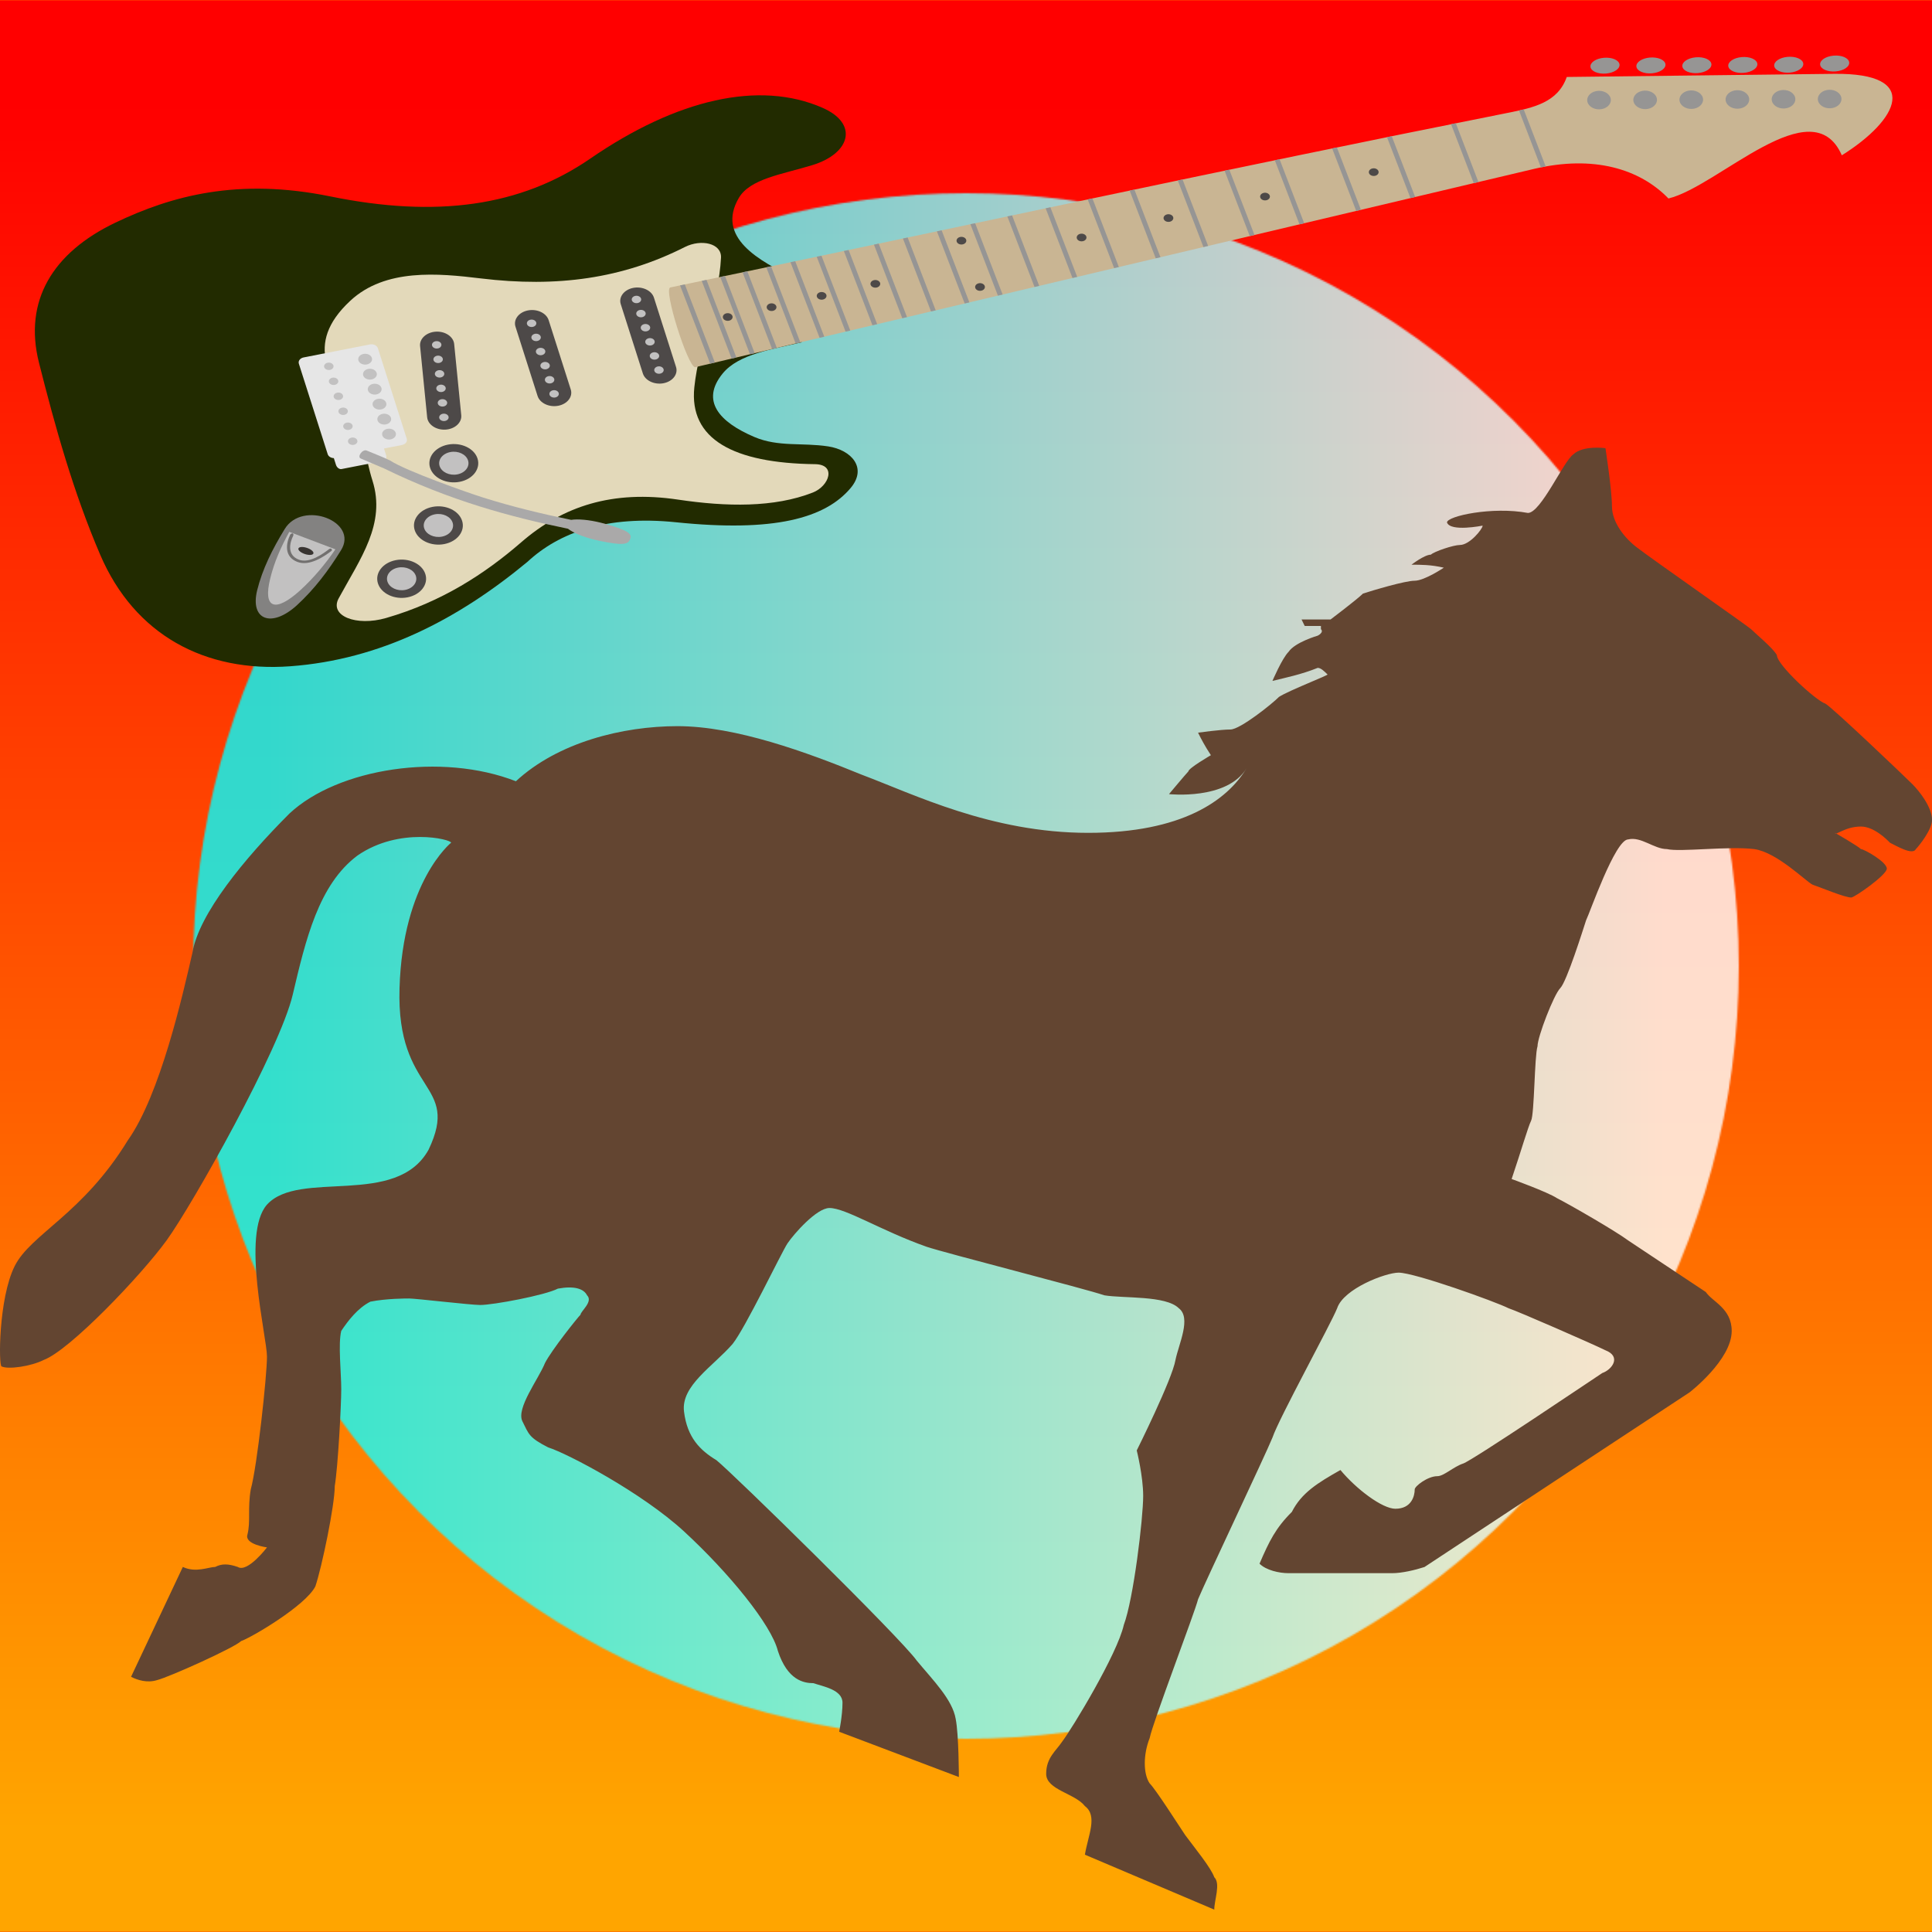 <?xml version="1.0" encoding="UTF-8" standalone="no"?>
<svg
   width="1600"
   height="1600"
   version="1.1"
   viewBox="0 0 1200 1200"
   id="svg4"
   sodipodi:docname="maneline-logo.svg"
   inkscape:version="1.2.2 (b0a8486541, 2022-12-01)"
   inkscape:export-filename="maneline-logo.png"
   inkscape:export-xdpi="30.719999"
   inkscape:export-ydpi="30.719999"
   xmlns:inkscape="http://www.inkscape.org/namespaces/inkscape"
   xmlns:sodipodi="http://sodipodi.sourceforge.net/DTD/sodipodi-0.dtd"
   xmlns="http://www.w3.org/2000/svg"
   xmlns:svg="http://www.w3.org/2000/svg">
  <defs id="defs8">
    <!--
    based on the example at
    https://developer.mozilla.org/en-US/docs/Web/SVG/Tutorials/SVG_from_scratch/Patterns
    -->

    <linearGradient id="Gradient1">
      <stop offset="5%" stop-color="cyan" />
      <stop offset="95%" stop-color="white" />
    </linearGradient>
    <linearGradient id="Gradient2" x1="0" x2="0" y1="0" y2="1">
      <stop offset="5%" stop-color="red" />
      <stop offset="95%" stop-color="orange" />
    </linearGradient>

    <pattern id="Pattern" x="0" y="0" width="100%" height="100%">
      <rect x="0" y="0" width="100%" height="100%" fill="skyblue" />
      <rect x="0" y="0" width="100%" height="100%" fill="url(#Gradient2)" />
      <circle
          cx="50%"
          cy="50%"
          r="40%"
          fill="url(#Gradient1)"
          fill-opacity="0.8" />
    </pattern>

  </defs>
  <sodipodi:namedview
     id="namedview6"
     pagecolor="#ffffff"
     bordercolor="#000000"
     borderopacity="0.25"
     inkscape:showpageshadow="2"
     inkscape:pageopacity="0.0"
     inkscape:pagecheckerboard="0"
     inkscape:deskcolor="#d1d1d1"
     inkscape:document-units="pt"
     showgrid="false"
     inkscape:zoom="0.464375"
     inkscape:cx="608.34455"
     inkscape:cy="750.47106"
     inkscape:window-width="1920"
     inkscape:window-height="1018"
     inkscape:window-x="0"
     inkscape:window-y="30"
     inkscape:window-maximized="1"
     inkscape:current-layer="svg4" />
  <rect width="100%" height="100%" fill="url(#Pattern)" />
  <path
     d="m 820.468,390.784 c 2.016,2.074 -2.027,4.043 -2.027,4.043 0,0 -14.051,4.043 -18.098,10.055 -4.043,4.055 -10.008,18.047 -10.008,18.047 8.039,-1.969 18.098,-4.043 28.105,-8.102 2.027,0 4.043,2.09 6.07,4.055 1.969,0 -24.168,10.055 -30.133,13.992 -4.043,4.164 -24.109,20.23 -30.121,20.23 -6.012,0 -20.125,1.969 -20.125,1.969 2.027,4.043 4.043,7.981 7.981,13.992 0,0 -13.992,8.102 -13.992,10.066 -1.969,2.074 -12.035,14.113 -12.035,14.113 0,0 36.145,3.926 48.18,-16.078 -12.035,20.004 -40.141,40.129 -98.41,40.129 -60.254,0 -108.41,-24.047 -140.55,-36.086 -34.176,-13.992 -78.336,-30.18 -114.49,-30.18 -34.117,0 -74.293,10.055 -100.38,34.223 -46.199,-18.035 -110.48,-8.09 -140.62,20.016 -28.105,28.105 -56.207,62.328 -60.254,86.281 -6.012,26.242 -20.062,88.453 -40.141,116.68 -28.152,46.02 -60.254,58.164 -70.309,78.168 -10.055,20.125 -10.055,62.328 -8.09,62.328 4.043,1.969 18.156,0 26.184,-4.055 16.078,-6.012 60.203,-52.152 76.273,-74.242 16.066,-22.199 70.367,-118.63 78.348,-152.64 8.039,-34.117 16.066,-68.34 40.188,-86.387 26.137,-18.047 58.176,-10.055 58.176,-7.981 0,0 -30.07,24.059 -32.039,90.324 -2.074,66.254 38.113,58.273 18.035,100.38 -20.113,36.18 -80.305,12.023 -100.37,34.105 -16.078,18.156 0,82.332 0,94.355 0,12.145 -6.121,68.34 -10.055,82.453 -2.074,12.023 0,20.004 -2.074,28.105 -1.969,6.121 12.145,7.981 12.145,7.981 0,0 -12.145,15.961 -18.156,12.133 -6.012,-2.074 -10.008,-2.074 -14.004,0 -4.043,0 -12.023,3.828 -20.113,0 l -32.16,68.242 c 4.055,2.074 10.066,3.938 16.078,2.074 8.09,-2.074 48.227,-20.23 52.262,-24.266 6.012,-1.969 40.141,-21.984 46.152,-34.008 4.043,-12.035 12.023,-50.293 12.023,-62.219 2.027,-12.145 4.043,-50.305 4.043,-60.254 0,-10.055 -2.016,-28.105 0,-36.191 4.055,-6.012 10.066,-14.113 18.109,-18.156 9.996,-1.969 22.031,-1.969 24.047,-1.969 4.055,0 38.219,4.043 44.184,4.043 8.039,0 40.188,-6.012 48.227,-10.164 10.055,-1.859 16.02,0 18.098,4.152 3.996,3.938 -4.043,9.949 -4.043,12.035 -1.969,1.957 -18.047,22.078 -22.094,30.059 -4.043,10.066 -18.047,28.105 -13.992,36.203 3.984,7.981 3.984,10.055 16.02,16.188 12.086,3.816 58.223,28.105 84.348,52.164 28.105,25.906 54.238,58.055 58.297,74.242 5.953,18.156 16.008,20.016 22.031,20.016 6.07,2.074 18.098,4.043 18.098,12.133 0,7.992 -2.074,18.047 -2.074,18.047 l 74.352,28.117 c 0,0 0,-26.148 -1.969,-36.098 -2.027,-12.035 -14.113,-24.059 -24.18,-36.203 -9.996,-14.102 -114.36,-116.45 -124.49,-124.54 -9.996,-6.023 -18.098,-14.004 -20.062,-30.07 -2.074,-16.188 18.047,-28.105 30.191,-42.109 7.981,-10.055 30.07,-56.305 34.055,-62.426 3.996,-5.902 18.098,-21.984 26.074,-21.984 10.066,0 32.16,14.113 60.301,24.059 12.035,4.043 98.352,26.027 110.5,30.18 12.023,1.969 38.051,0 46.152,7.981 7.981,6.012 0,22.199 -2.027,32.148 -2.027,12.035 -24.059,56.207 -24.059,56.207 0,0 3.996,15.973 3.996,28.223 0,13.992 -6.012,64.188 -12.035,80.148 -4.043,18.156 -32.148,64.402 -38.219,72.395 -3.984,6.012 -9.996,10.066 -9.996,20.125 0,9.949 18.035,12.145 24.047,20.016 8.102,6.121 2.027,18.035 0,30.18 l 80.363,34.117 c 0,-6.012 4.055,-16.078 0,-20.125 -2.074,-5.902 -12.023,-18.035 -18.035,-26.137 -4.043,-6.012 -18.098,-28.105 -22.094,-32.148 -4.043,-5.902 -4.043,-17.93 0,-28.117 1.969,-9.938 28.105,-78.191 30.07,-86.27 4.043,-9.949 42.215,-90.434 46.199,-100.38 4.043,-12.023 36.145,-70.297 40.188,-80.363 3.996,-12.133 30.133,-22.094 38.172,-22.094 9.996,0 60.254,18.047 68.23,22.094 6.012,1.969 52.273,22.199 60.254,26.137 10.066,3.938 4.043,12.035 -1.969,14.113 -6.012,3.938 -80.375,54.133 -86.387,56.207 -6.012,1.969 -12.023,7.871 -16.078,7.871 -6.012,0 -14.051,6.238 -14.051,8.207 0,4.043 -1.969,12.023 -12.023,12.023 -8.039,0 -24.109,-12.023 -34.117,-24.059 -14.113,7.981 -24.121,14.113 -30.18,26.027 -10.008,9.949 -14.051,18.156 -20.074,32.148 4.055,4.043 12.086,5.902 18.047,5.902 h 64.285 c 6.023,0 14.051,-1.859 20.125,-3.828 6.012,-4.043 164.64,-108.47 164.64,-108.47 0,0 26.184,-20.125 26.184,-38.16 0,-14.113 -12.133,-18.156 -16.066,-24.168 -6.07,-3.938 -42.215,-28.105 -48.227,-32.039 -8.102,-6.012 -36.203,-22.199 -44.184,-26.242 -6.07,-3.938 -28.211,-11.914 -28.211,-11.914 6.121,-18.156 10.117,-32.16 12.086,-36.203 2.074,-4.043 2.074,-40.246 3.996,-46.246 0,-5.902 10.117,-32.039 14.102,-36.086 4.043,-4.043 14.113,-36.191 16.078,-42.215 2.074,-3.938 18.035,-50.184 26.137,-50.184 7.981,-1.969 16.066,6.012 24.059,6.012 8.09,1.969 38.16,-1.969 54.238,0 14.102,1.969 32.148,20.125 36.191,22.094 6.012,2.074 20.016,7.981 24.059,7.981 2.027,0 22.094,-14.004 22.094,-17.941 0,-4.152 -14.113,-12.133 -16.078,-12.133 -1.969,-1.969 -16.02,-10.066 -16.02,-10.066 0,2.09 5.965,-3.938 16.02,-3.938 8.039,0 16.078,7.992 18.047,10.066 4.043,1.969 14.102,7.981 16.066,3.938 2,-2.012 10.039,-12.078 10.039,-18.078 0,-8.09 -8.039,-18.035 -12.035,-22.094 -3.984,-4.043 -50.195,-48.109 -54.238,-50.184 -6.012,-1.969 -30.07,-24.18 -30.07,-30.07 -2.074,-4.164 -14.102,-14.113 -16.066,-16.188 -2.09,-1.969 -62.27,-44.062 -70.309,-50.305 -8.039,-5.902 -16.078,-15.961 -16.078,-26.016 0,-9.949 -4.043,-36.086 -4.043,-36.086 0,0 -13.992,-1.969 -20.062,3.938 -5.965,4.152 -20.062,36.301 -28.105,36.301 -22.152,-4.152 -50.258,1.969 -50.258,5.902 2.074,6.012 22.141,1.969 22.141,1.969 0,2.074 -8.039,12.023 -14.113,12.023 -3.984,0 -16.02,4.043 -18.035,6.012 -3.996,0 -12.035,6.238 -12.035,6.238 5.965,0 12.035,0 20.074,1.848 0,0 -12.035,8.102 -18.109,8.102 -5.953,0 -26.074,6.012 -32.09,7.981 -4.043,3.938 -20.125,16.078 -20.125,16.078 h -18.047 l 1.969,4.043 h 10.066 v 1.98 z"
     fill="#634531"
     fill-rule="evenodd"
     id="path2" />
  <path
     fill="#1860a2"
     d="M 62.236,344.562 C 45.577,305.714 34.351,265.486 24.204,225.281 14.526,186.927 32.706,156.929 71.583,138.326 106.552,121.593 147.857,110.294 205.105,121.981 c 65.839,13.442 118.158,6.351 161.503,-23.461 53.777,-36.988 105.055,-48.773 144.323,-31.542 22.564,9.901 17.246,28.373 -6.385,35.591 -18.874,5.765 -38.697,8.451 -45.654,20.39 -14.191,24.354 12.058,39.078 35.83,50.214 1.062,13.146 2.125,26.293 3.187,39.439 -18.088,4.352 -39.1,7.149 -49.09,19.428 -13.748,16.899 -2.146,30.117 19.877,39.44 14.754,6.246 29.628,3.335 45.651,5.774 14.538,2.213 24.529,13.359 13.987,25.876 -15.857,18.828 -47.638,27.529 -108.486,21.252 -43.104,-4.446 -72.57,6.311 -92.288,24.62 -43.263,35.797 -91.38,60.701 -147.271,64.825 -52.959,3.907 -96.68,-19.431 -118.051,-69.266 z"
     id="path11"
     style="fill:#222b00;stroke-width:76.204" />
  <path
     fill="#e3d9ba"
     d="m 217.976,254.937 c -10.964,-18.864 -30.258,-40.412 -0.362,-68.161 21.71,-20.151 54.444,-17.066 81.073,-13.839 47.308,5.733 87.962,0.097 126.7,-19.508 10.05,-5.087 22.892,-2.41 22.444,6.635 -1.343,27.148 -13.739,53.388 -16.566,80.466 -3.366,32.242 24.235,47.151 74.957,47.773 13.45,0.165 8.908,13.591 -1.344,17.611 -24.025,9.421 -53.573,8.894 -83.677,4.411 -40.696,-6.062 -71.516,4.003 -97.387,26.432 -22.577,19.574 -49.401,37.099 -84.02,47.102 -18.504,5.347 -35.379,-1.268 -29.435,-12.211 13.512,-24.873 29.493,-46.294 20.981,-73.16 -4.592,-14.491 -5.468,-29.963 -13.365,-43.551 z"
     id="path13"
     style="stroke-width:76.204" />
  <path
     fill="#c9b593"
     d="m 935.981,70.203 c 16.657,-3.313 31.58,-6.548 37.165,-22.398 l 166.025,-1.945 c 54.784,-0.641 40.015,28.577 4.823,50.6 -18.456,-42.088 -76.571,19.298 -107.689,26.816 -17.865,-18.428 -46.538,-27.11 -83.523,-18.367 L 431.757,228.086 C 427.134,227.811 411.724,178.985 416.423,178.519 589.609,142.413 762.279,104.751 935.982,70.203 Z"
     id="path15"
     style="stroke-width:76.204" />
  <path
     fill="#969594"
     d="m 996.188,35.893 c 4.978,-0.438 9.329,1.397 9.716,4.098 0.387,2.701 -3.335,5.248 -8.314,5.686 -4.978,0.439 -9.329,-1.397 -9.716,-4.098 -0.387,-2.701 3.335,-5.247 8.314,-5.686 z m 142.66,-1.329 c 4.978,-0.439 9.33,1.397 9.716,4.098 0.387,2.701 -3.336,5.247 -8.314,5.686 -4.978,0.438 -9.329,-1.397 -9.716,-4.098 -0.387,-2.701 3.336,-5.247 8.314,-5.685 z m -114.127,1.183 c 4.978,-0.438 9.329,1.398 9.716,4.099 0.387,2.701 -3.335,5.247 -8.314,5.685 -4.978,0.439 -9.329,-1.397 -9.716,-4.098 -0.387,-2.701 3.335,-5.247 8.314,-5.686 z m 85.599,-0.435 c 4.979,-0.438 9.329,1.397 9.716,4.098 0.387,2.701 -3.335,5.248 -8.314,5.686 -4.979,0.439 -9.329,-1.397 -9.716,-4.098 -0.387,-2.701 3.335,-5.247 8.314,-5.686 z m -57.066,0.29 c 4.979,-0.438 9.329,1.397 9.716,4.098 0.387,2.701 -3.335,5.248 -8.314,5.686 -4.979,0.439 -9.329,-1.397 -9.716,-4.098 -0.387,-2.701 3.335,-5.247 8.314,-5.686 z m 28.533,-0.145 c 4.978,-0.438 9.329,1.397 9.716,4.098 0.387,2.701 -3.335,5.247 -8.314,5.685 -4.978,0.439 -9.329,-1.397 -9.716,-4.098 -0.387,-2.701 3.335,-5.247 8.314,-5.685 z"
     id="path17"
     style="stroke-width:76.204" />
  <path
     fill="#969594"
     fill-rule="nonzero"
     d="m 946.404,67.95 13.649,35.444 c -0.983,0.177 -1.973,0.368 -2.967,0.57 L 943.483,68.64 c 0.986,-0.222 1.959,-0.451 2.921,-0.689 z m -42.176,8.603 14.06,36.511 -2.92,0.69 -14.096,-36.606 z m -39.784,8.052 14.537,37.751 -2.92,0.69 -14.572,-37.84 z m -34.075,6.97 14.92,38.746 -2.92,0.691 -14.953,-38.83 z m -35.613,7.349 15.298,39.728 -2.921,0.69 -15.328,-39.806 z m -60.259,12.556 15.895,41.277 -2.92,0.69 -15.922,-41.349 z m -29.901,6.275 16.175,42.004 -2.92,0.691 -16.202,-42.075 z m -26.068,5.49 16.412,42.621 -2.92,0.69 -16.44,-42.69 z m -26.113,5.511 16.646,43.228 -2.92,0.691 -16.673,-43.297 z m -23.794,5.03 16.856,43.774 -2.92,0.69 -16.882,-43.841 z m -22.943,4.855 17.057,44.295 -2.92,0.69 -17.083,-44.362 z m -20.818,4.406 17.24,44.769 -2.92,0.69 -17.265,-44.835 z m -21.101,4.467 17.424,45.247 -2.92,0.69 -17.45,-45.314 z m -17.986,3.805 17.581,45.657 -2.92,0.69 -17.608,-45.724 z m -18.695,3.951 17.746,46.086 -2.92,0.69 -17.773,-46.154 z m -16.856,3.559 17.897,46.476 -2.92,0.69 -17.923,-46.545 z m -16.29,3.435 18.044,46.858 -2.92,0.69 -18.071,-46.927 z m -15.017,3.163 18.181,47.213 -2.92,0.691 -18.208,-47.284 z m -14.736,3.097 18.317,47.567 -2.92,0.691 -18.345,-47.639 z m -13.887,2.914 18.447,47.906 -2.92,0.69 -18.476,-47.978 z m -11.48,2.404 18.557,48.19 -2.92,0.69 -18.585,-48.263 z m -13.467,2.815 18.687,48.527 -2.92,0.69 -18.716,-48.602 z m 338.213,-71.248 15.613,40.545 -2.92,0.69 -15.643,-40.621 z"
     id="path19"
     style="stroke-width:76.204" />
  <path
     fill="#4d4948"
     d="m 451.164,194.606 c 1.612,-0.361 3.293,0.37 3.754,1.634 0.46,1.263 -0.473,2.581 -2.085,2.942 -1.612,0.361 -3.293,-0.37 -3.754,-1.634 -0.461,-1.263 0.473,-2.581 2.085,-2.942 z"
     id="path21"
     style="stroke-width:76.204" />
  <path
     fill="#4d4948"
     d="m 478.407,188.501 c 1.612,-0.362 3.293,0.37 3.754,1.634 0.461,1.264 -0.473,2.581 -2.084,2.942 -1.612,0.362 -3.293,-0.37 -3.754,-1.634 -0.461,-1.263 0.473,-2.581 2.084,-2.942 z"
     id="path23"
     style="stroke-width:76.204" />
  <path
     fill="#4d4948"
     d="m 509.495,181.476 c 1.612,-0.361 3.293,0.37 3.754,1.634 0.461,1.263 -0.473,2.581 -2.084,2.942 -1.612,0.361 -3.293,-0.37 -3.754,-1.634 -0.461,-1.263 0.473,-2.581 2.084,-2.942 z"
     id="path25"
     style="stroke-width:76.204" />
  <path
     fill="#4d4948"
     d="m 542.861,174.006 c 1.612,-0.361 3.293,0.37 3.754,1.634 0.46,1.263 -0.473,2.581 -2.085,2.942 -1.612,0.361 -3.293,-0.37 -3.753,-1.634 -0.461,-1.263 0.473,-2.581 2.084,-2.942 z"
     id="path27"
     style="stroke-width:76.204" />
  <path
     fill="#4d4948"
     d="m 670.962,145.229 c 1.612,-0.361 3.293,0.37 3.754,1.634 0.461,1.263 -0.473,2.581 -2.084,2.942 -1.612,0.362 -3.293,-0.37 -3.754,-1.634 -0.461,-1.263 0.473,-2.581 2.084,-2.942 z"
     id="path29"
     style="stroke-width:76.204" />
  <path
     fill="#4d4948"
     d="m 784.896,119.805 c 1.612,-0.362 3.293,0.37 3.754,1.634 0.461,1.263 -0.473,2.581 -2.085,2.942 -1.612,0.362 -3.293,-0.37 -3.753,-1.634 -0.461,-1.263 0.473,-2.581 2.084,-2.942 z"
     id="path31"
     style="stroke-width:76.204" />
  <path
     fill="#4d4948"
     d="m 724.903,133.151 c 1.612,-0.361 3.293,0.37 3.754,1.634 0.461,1.264 -0.473,2.581 -2.084,2.942 -1.612,0.362 -3.293,-0.37 -3.754,-1.634 -0.461,-1.263 0.473,-2.581 2.084,-2.942 z"
     id="path33"
     style="stroke-width:76.204" />
  <path
     fill="#4d4948"
     d="m 852.412,104.627 c 1.612,-0.361 3.293,0.37 3.753,1.634 0.461,1.263 -0.473,2.581 -2.084,2.942 -1.612,0.361 -3.293,-0.37 -3.754,-1.634 -0.46,-1.263 0.473,-2.581 2.085,-2.942 z"
     id="path35"
     style="stroke-width:76.204" />
  <path
     fill="#4d4948"
     d="m 596.326,147.203 c 1.612,-0.362 3.293,0.37 3.754,1.634 0.46,1.263 -0.473,2.581 -2.085,2.942 -1.612,0.361 -3.293,-0.37 -3.753,-1.634 -0.461,-1.263 0.473,-2.581 2.084,-2.942 z"
     id="path37"
     style="stroke-width:76.204" />
  <path
     fill="#4d4948"
     d="m 607.871,175.965 c 1.612,-0.362 3.293,0.37 3.754,1.634 0.46,1.264 -0.473,2.581 -2.085,2.942 -1.612,0.362 -3.293,-0.37 -3.753,-1.634 -0.461,-1.263 0.473,-2.581 2.084,-2.942 z"
     id="path39"
     style="stroke-width:76.204" />
  <path
     fill="#969594"
     d="m 991.386,56.582 c 3.931,-0.777 7.922,1.091 8.914,4.172 0.992,3.081 -1.392,6.21 -5.323,6.987 -3.931,0.777 -7.922,-1.091 -8.914,-4.172 -0.992,-3.081 1.392,-6.21 5.323,-6.987 z"
     id="path41"
     style="stroke-width:76.204" />
  <path
     fill="#969594"
     d="m 1020.039,56.452 c 3.931,-0.777 7.922,1.091 8.914,4.173 0.992,3.081 -1.392,6.209 -5.323,6.987 -3.931,0.777 -7.922,-1.091 -8.914,-4.172 -0.992,-3.081 1.392,-6.21 5.323,-6.987 z"
     id="path43"
     style="stroke-width:76.204" />
  <path
     fill="#969594"
     d="m 1134.636,55.932 c 3.931,-0.777 7.922,1.091 8.914,4.172 0.992,3.081 -1.392,6.21 -5.323,6.987 -3.931,0.777 -7.922,-1.091 -8.914,-4.172 -0.992,-3.081 1.392,-6.21 5.323,-6.987 z"
     id="path45"
     style="stroke-width:76.204" />
  <path
     fill="#969594"
     d="m 1105.982,56.062 c 3.931,-0.777 7.922,1.091 8.914,4.172 0.992,3.081 -1.392,6.21 -5.323,6.987 -3.931,0.777 -7.922,-1.091 -8.914,-4.173 -0.991,-3.081 1.393,-6.209 5.324,-6.987 z"
     id="path47"
     style="stroke-width:76.204" />
  <path
     fill="#969594"
     d="m 1077.338,56.192 c 3.931,-0.777 7.922,1.091 8.914,4.173 0.992,3.081 -1.393,6.209 -5.324,6.987 -3.931,0.777 -7.922,-1.091 -8.914,-4.173 -0.992,-3.081 1.392,-6.209 5.324,-6.987 z"
     id="path49"
     style="stroke-width:76.204" />
  <path
     fill="#969594"
     d="m 1048.684,56.322 c 3.931,-0.777 7.922,1.091 8.914,4.173 0.992,3.081 -1.393,6.209 -5.324,6.987 -3.931,0.777 -7.922,-1.091 -8.914,-4.173 -0.992,-3.081 1.392,-6.209 5.323,-6.987 z"
     id="path51"
     style="stroke-width:76.204" />
  <path
     fill="#4d4948"
     d="m 238.501,278.578 1.297,4.066 c 0.54,1.693 -0.142,3.298 -1.507,3.566 l -26.136,5.12 c -1.365,0.267 -2.93,-0.897 -3.47,-2.591 l -1.335,-4.188 c -1.759,-0.054 -3.353,-1.022 -3.805,-2.442 l -17.92,-56.203 c -0.548,-1.718 0.771,-3.469 2.931,-3.892 l 41.235,-8.078 c 2.16,-0.423 4.374,0.636 4.922,2.353 l 17.92,56.203 c 0.547,1.718 -0.771,3.469 -2.932,3.892 l -11.201,2.194 z"
     id="path53"
     style="fill:#e6e6e6;stroke-width:76.204" />
  <path
     fill="#c2c1c1"
     d="m 206.482,234.595 c 1.573,-0.308 3.168,0.442 3.561,1.674 0.393,1.234 -0.564,2.483 -2.137,2.791 -1.573,0.308 -3.167,-0.442 -3.56,-1.675 -0.393,-1.233 0.564,-2.482 2.136,-2.79 z m 34.107,31.768 c 2.303,-0.451 4.637,0.647 5.212,2.451 0.576,1.805 -0.825,3.635 -3.128,4.086 -2.303,0.451 -4.637,-0.648 -5.212,-2.452 -0.575,-1.805 0.825,-3.635 3.128,-4.085 z m -22.238,5.457 c 1.574,-0.308 3.168,0.442 3.561,1.675 0.393,1.233 -0.564,2.482 -2.137,2.791 -1.572,0.308 -3.167,-0.442 -3.56,-1.675 -0.393,-1.233 0.564,-2.482 2.135,-2.791 z m -2.967,-9.306 c 1.573,-0.308 3.168,0.442 3.56,1.674 0.393,1.233 -0.564,2.483 -2.137,2.791 -1.572,0.308 -3.167,-0.442 -3.56,-1.675 -0.393,-1.232 0.564,-2.482 2.136,-2.79 z m 22.238,-5.457 c 2.303,-0.451 4.637,0.647 5.212,2.451 0.576,1.805 -0.825,3.635 -3.128,4.086 -2.302,0.451 -4.636,-0.648 -5.212,-2.452 -0.576,-1.805 0.825,-3.635 3.128,-4.085 z m -2.967,-9.307 c 2.303,-0.451 4.637,0.648 5.212,2.452 0.576,1.805 -0.825,3.635 -3.128,4.086 -2.302,0.451 -4.636,-0.647 -5.212,-2.452 -0.576,-1.805 0.825,-3.635 3.128,-4.086 z m -22.238,5.457 c 1.574,-0.308 3.168,0.442 3.561,1.674 0.393,1.233 -0.564,2.483 -2.137,2.791 -1.572,0.308 -3.167,-0.442 -3.56,-1.675 -0.392,-1.232 0.564,-2.482 2.136,-2.79 z m -2.967,-9.306 c 1.574,-0.308 3.168,0.442 3.561,1.674 0.393,1.234 -0.564,2.483 -2.137,2.792 -1.573,0.308 -3.167,-0.442 -3.56,-1.675 -0.393,-1.232 0.564,-2.482 2.136,-2.79 z m 22.238,-5.457 c 2.303,-0.451 4.637,0.647 5.212,2.452 0.576,1.805 -0.825,3.635 -3.128,4.086 -2.302,0.451 -4.637,-0.647 -5.212,-2.452 -0.576,-1.804 0.825,-3.634 3.128,-4.085 z m -2.968,-9.306 c 2.303,-0.451 4.637,0.647 5.213,2.452 0.575,1.805 -0.825,3.635 -3.128,4.086 -2.302,0.451 -4.637,-0.647 -5.212,-2.452 -0.576,-1.804 0.825,-3.634 3.127,-4.085 z m -2.967,-9.307 c 2.303,-0.451 4.637,0.647 5.212,2.452 0.576,1.805 -0.825,3.635 -3.128,4.086 -2.303,0.451 -4.637,-0.647 -5.212,-2.452 -0.575,-1.804 0.826,-3.635 3.128,-4.085 z m -22.238,5.457 c 1.573,-0.308 3.168,0.442 3.561,1.674 0.393,1.233 -0.564,2.483 -2.137,2.791 -1.572,0.308 -3.167,-0.442 -3.56,-1.675 -0.393,-1.233 0.564,-2.482 2.136,-2.79 z"
     id="path55"
     style="stroke-width:76.204" />
  <path
     fill="#4d4948"
     d="m 393.29,178.815 v 0 c 5.667,-1.11 11.463,1.62 12.878,6.058 l 13.728,43.056 c 1.415,4.438 -2.061,8.984 -7.728,10.094 v 0 c -5.667,1.11 -11.462,-1.615 -12.878,-6.057 l -13.728,-43.057 c -1.417,-4.442 2.061,-8.984 7.728,-10.094 z"
     id="path57"
     style="stroke-width:76.204" />
  <path
     fill="#c2c1c1"
     d="m 408.586,227.608 c 1.573,-0.308 3.168,0.442 3.561,1.674 0.393,1.233 -0.564,2.482 -2.137,2.791 -1.572,0.308 -3.167,-0.442 -3.56,-1.675 -0.393,-1.233 0.564,-2.482 2.136,-2.791 z m -2.796,-8.768 c 1.573,-0.308 3.168,0.442 3.561,1.674 0.393,1.233 -0.564,2.483 -2.137,2.791 -1.572,0.308 -3.167,-0.442 -3.559,-1.675 -0.393,-1.232 0.564,-2.482 2.136,-2.79 z m -2.796,-8.768 c 1.573,-0.308 3.168,0.442 3.561,1.674 0.393,1.233 -0.564,2.483 -2.137,2.791 -1.572,0.308 -3.167,-0.442 -3.56,-1.675 -0.393,-1.232 0.564,-2.482 2.136,-2.79 z m -2.796,-8.768 c 1.573,-0.308 3.168,0.442 3.561,1.674 0.393,1.234 -0.564,2.483 -2.137,2.791 -1.572,0.308 -3.167,-0.442 -3.56,-1.675 -0.393,-1.233 0.564,-2.482 2.136,-2.79 z m -2.796,-8.768 c 1.573,-0.308 3.168,0.442 3.56,1.674 0.393,1.233 -0.564,2.483 -2.137,2.791 -1.572,0.308 -3.167,-0.442 -3.56,-1.675 -0.393,-1.232 0.564,-2.482 2.136,-2.79 z m -2.796,-8.768 c 1.574,-0.308 3.168,0.442 3.561,1.674 0.393,1.233 -0.564,2.483 -2.137,2.791 -1.572,0.308 -3.167,-0.442 -3.56,-1.675 -0.393,-1.232 0.564,-2.482 2.136,-2.79 z"
     id="path59"
     style="stroke-width:76.204" />
  <path
     fill="#4d4948"
     d="m 327.904,192.81 v 0 c 5.667,-1.11 11.463,1.62 12.878,6.057 l 13.728,43.057 c 1.415,4.438 -2.061,8.984 -7.728,10.094 v 0 c -5.667,1.11 -11.461,-1.615 -12.878,-6.057 l -13.728,-43.057 c -1.416,-4.442 2.061,-8.984 7.728,-10.094 z"
     id="path61"
     style="stroke-width:76.204" />
  <path
     fill="#c2c1c1"
     d="m 343.456,242.409 c 1.574,-0.308 3.168,0.442 3.561,1.674 0.393,1.233 -0.564,2.482 -2.137,2.791 -1.572,0.308 -3.167,-0.442 -3.56,-1.675 -0.393,-1.233 0.564,-2.482 2.136,-2.791 z m -2.796,-8.768 c 1.574,-0.308 3.168,0.442 3.561,1.674 0.393,1.233 -0.564,2.483 -2.137,2.791 -1.573,0.308 -3.166,-0.442 -3.56,-1.675 -0.392,-1.232 0.564,-2.482 2.136,-2.79 z m -2.796,-8.768 c 1.574,-0.308 3.168,0.442 3.561,1.674 0.393,1.233 -0.564,2.483 -2.137,2.791 -1.573,0.308 -3.167,-0.442 -3.56,-1.675 -0.393,-1.232 0.564,-2.482 2.136,-2.79 z m -2.796,-8.768 c 1.573,-0.308 3.168,0.442 3.561,1.674 0.393,1.234 -0.564,2.483 -2.137,2.791 -1.573,0.308 -3.167,-0.442 -3.56,-1.675 -0.393,-1.233 0.564,-2.482 2.136,-2.79 z m -2.796,-8.768 c 1.573,-0.308 3.168,0.442 3.561,1.674 0.393,1.233 -0.564,2.483 -2.137,2.791 -1.572,0.308 -3.167,-0.442 -3.56,-1.675 -0.393,-1.232 0.564,-2.482 2.136,-2.79 z m -2.796,-8.768 c 1.573,-0.308 3.168,0.442 3.561,1.674 0.393,1.233 -0.564,2.483 -2.137,2.791 -1.572,0.308 -3.167,-0.442 -3.56,-1.675 -0.393,-1.232 0.564,-2.482 2.136,-2.79 z"
     id="path63"
     style="stroke-width:76.204" />
  <path
     fill="#4d4948"
     d="m 270.679,206.003 v 0 c 5.823,-0.356 10.96,3.092 11.413,7.652 l 4.401,44.247 c 0.454,4.56 -3.939,8.59 -9.762,8.946 v 0 c -5.824,0.356 -10.959,-3.087 -11.413,-7.652 l -4.4,-44.246 c -0.454,-4.565 3.938,-8.59 9.762,-8.946 z"
     id="path65"
     style="stroke-width:76.204" />
  <path
     fill="#c2c1c1"
     d="m 271.011,211.888 c 1.617,-0.098 3.029,0.848 3.155,2.115 0.126,1.268 -1.082,2.375 -2.699,2.474 -1.615,0.099 -3.029,-0.849 -3.154,-2.116 -0.126,-1.267 1.083,-2.374 2.698,-2.473 z m 0.895,9.01 c 1.617,-0.099 3.03,0.849 3.156,2.116 0.126,1.267 -1.082,2.374 -2.699,2.473 -1.616,0.098 -3.029,-0.848 -3.155,-2.116 -0.126,-1.266 1.083,-2.374 2.698,-2.473 z m 0.896,9.01 c 1.617,-0.098 3.03,0.849 3.156,2.115 0.126,1.268 -1.083,2.375 -2.7,2.474 -1.615,0.098 -3.028,-0.849 -3.155,-2.116 -0.126,-1.267 1.083,-2.374 2.698,-2.473 z m 0.896,9.01 c 1.617,-0.098 3.03,0.849 3.156,2.116 0.126,1.267 -1.083,2.375 -2.7,2.473 -1.615,0.098 -3.028,-0.849 -3.154,-2.116 -0.126,-1.266 1.082,-2.374 2.698,-2.473 z m 0.896,9.011 c 1.617,-0.099 3.03,0.848 3.156,2.115 0.126,1.267 -1.083,2.375 -2.7,2.474 -1.615,0.098 -3.028,-0.849 -3.154,-2.116 -0.127,-1.267 1.082,-2.374 2.698,-2.472 z m 0.896,9.01 c 1.617,-0.098 3.03,0.849 3.156,2.116 0.126,1.267 -1.082,2.374 -2.7,2.473 -1.616,0.099 -3.029,-0.848 -3.154,-2.116 -0.126,-1.267 1.083,-2.374 2.698,-2.473 z"
     id="path67"
     style="stroke-width:76.204" />
  <g
     id="_146653792"
     transform="matrix(86.072,0,0,67.466,21.652,34.5)">
   <path
   id="_146653936"
   fill="#838281"
   d="M 1.89,5.062 C 2.019,4.911 2.119,4.74 2.209,4.555 2.34,4.288 1.931,4.091 1.803,4.359 1.714,4.544 1.642,4.728 1.604,4.924 1.552,5.197 1.708,5.272 1.89,5.062 Z" />

   <path
   id="_146652976"
   fill="#c2c1c1"
   d="M 1.916,4.922 C 2.014,4.807 2.096,4.681 2.169,4.546 L 1.836,4.385 C 1.775,4.526 1.726,4.668 1.698,4.817 1.645,5.09 1.734,5.133 1.916,4.922 Z" />

   <ellipse
   id="_146652232"
   fill="#383431"
   transform="matrix(0.9,0.435,-0.435,0.9,1.956,4.561)"
   rx="0.059"
   ry="0.029"
   cx="0"
   cy="0" />

   <path
   id="_146653120"
   fill="none"
   d="M 1.854,4.415 C 1.816,4.511 1.819,4.613 1.9,4.652 1.966,4.684 2.056,4.627 2.135,4.55" />

   <path
   id="_146653720"
   fill="#72706f"
   fill-rule="nonzero"
   d="M 1.865,4.419 C 1.837,4.49 1.82,4.6 1.905,4.641 l 5.37e-5,8.06e-5 c 0.076,0.037 0.175,-0.054 0.221,-0.1 0.013,-0.006 0.018,-6.178e-4 0.017,0.017 -0.055,0.054 -0.161,0.146 -0.248,0.104 l -2.01e-5,4.03e-5 -7.39e-5,-3.36e-5 c -0.097,-0.047 -0.084,-0.168 -0.052,-0.252 l 1.947e-4,-4.969e-4 c 0.016,-0.019 0.025,-0.01 0.022,0.009 z" />

  </g>
  <path
     fill="#4d4948"
     d="m 245.791,347.925 c 8.132,-1.593 16.375,2.285 18.408,8.658 2.032,6.374 -2.915,12.836 -11.046,14.428 -8.132,1.593 -16.375,-2.285 -18.408,-8.658 -2.032,-6.374 2.915,-12.835 11.046,-14.428 z"
     id="path75"
     style="stroke-width:76.204" />
  <path
     fill="#c2c1c1"
     d="m 247.263,352.543 c 4.88,-0.956 9.825,1.37 11.045,5.195 1.219,3.824 -1.748,7.701 -6.628,8.657 -4.879,0.956 -9.825,-1.37 -11.044,-5.195 -1.219,-3.825 1.748,-7.701 6.627,-8.657 z"
     id="path77"
     style="stroke-width:76.204" />
  <path
     fill="#4d4948"
     d="m 268.621,314.837 c 8.132,-1.593 16.375,2.285 18.407,8.659 2.033,6.374 -2.914,12.835 -11.046,14.428 -8.132,1.593 -16.375,-2.285 -18.407,-8.658 -2.033,-6.374 2.915,-12.835 11.046,-14.428 z"
     id="path79"
     style="stroke-width:76.204" />
  <path
     fill="#c2c1c1"
     d="m 270.093,319.454 c 4.879,-0.956 9.825,1.37 11.045,5.195 1.219,3.824 -1.749,7.701 -6.628,8.657 -4.879,0.955 -9.825,-1.371 -11.045,-5.195 -1.219,-3.825 1.749,-7.701 6.628,-8.657 z"
     id="path81"
     style="stroke-width:76.204" />
  <path
     fill="#4d4948"
     d="m 278.196,276.168 c 8.132,-1.593 16.375,2.285 18.407,8.658 2.033,6.374 -2.914,12.835 -11.046,14.428 -8.132,1.593 -16.375,-2.285 -18.407,-8.658 -2.033,-6.374 2.915,-12.835 11.046,-14.428 z"
     id="path83"
     style="stroke-width:76.204" />
  <path
     fill="#c2c1c1"
     d="m 279.668,280.786 c 4.88,-0.956 9.825,1.37 11.045,5.195 1.219,3.825 -1.749,7.701 -6.628,8.657 -4.879,0.956 -9.825,-1.37 -11.045,-5.195 -1.219,-3.824 1.749,-7.701 6.628,-8.657 z"
     id="path85"
     style="stroke-width:76.204" />
  <path
     fill="#aaa9a9"
     fill-rule="nonzero"
     d="m 227.655,279.803 c 4.818,2.049 10.055,3.966 14.683,6.249 10.034,6.59 48.909,20.217 57.949,23.051 18.533,5.809 36.606,10.131 54.474,13.791 4.156,-0.654 11.044,-0.071 18.442,1.766 4.544,1.128 11.384,3.255 14.498,4.748 4.551,2.185 4.334,3.808 3.639,5.528 -0.695,1.718 -1.714,3.148 -7.039,2.875 -3.644,-0.188 -10.797,-1.537 -15.339,-2.668 -7.242,-1.798 -13.2,-4.362 -16.184,-6.731 -18.088,-3.709 -36.397,-8.091 -55.198,-13.984 -19.13,-5.995 -38.749,-13.545 -59.127,-23.519 -4.759,-2.024 -9.517,-4.047 -14.275,-6.07 -2.63,-0.936 0.851,-5.92 3.477,-5.036 z"
     id="path87"
     style="stroke-width:76.204" />
</svg>

